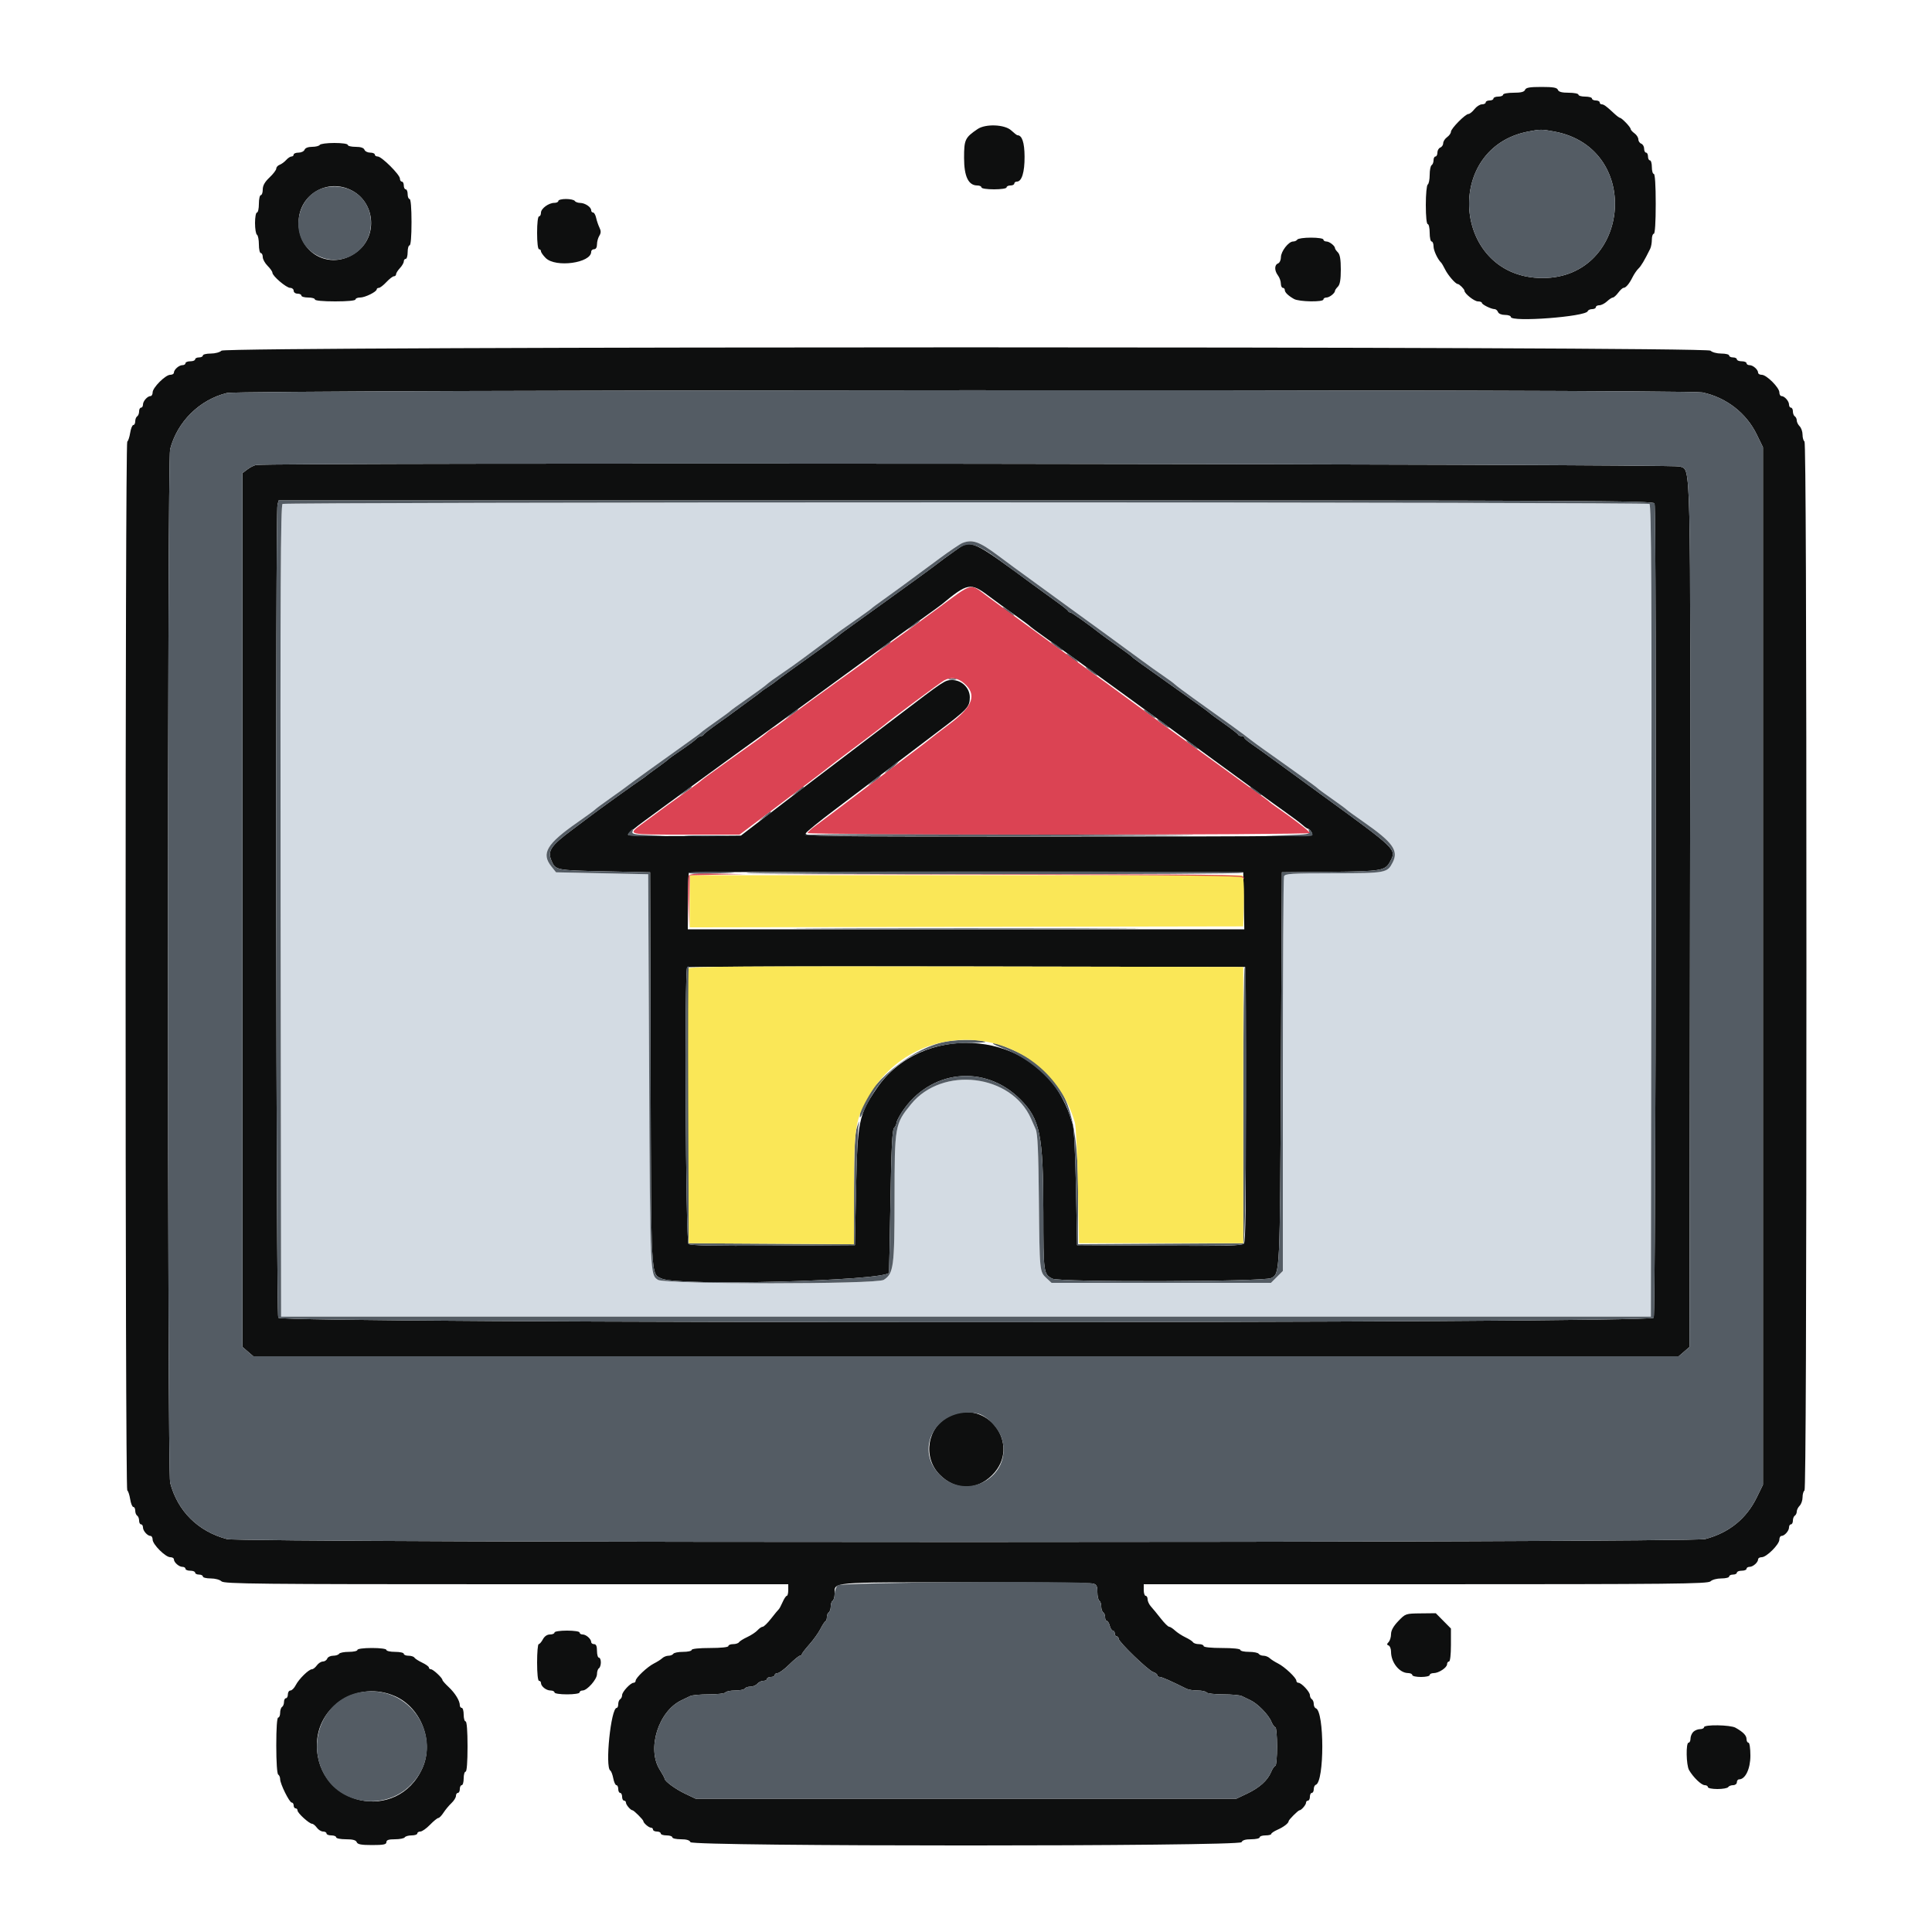 <svg id="svg" version="1.1" xmlns="http://www.w3.org/2000/svg" xmlns:xlink="http://www.w3.org/1999/xlink" width="400" height="400" viewBox="0, 0, 400,400"><g id="svgg"><path id="path0" d="M58.499 104.330 C 58.100 104.584,58.019 121.707,58.099 188.624 L 58.200 272.600 200.000 272.600 L 341.800 272.600 341.901 188.624 C 341.981 121.707,341.900 104.584,341.501 104.330 C 341.225 104.155,277.550 104.012,200.000 104.012 C 122.450 104.012,58.775 104.155,58.499 104.330 M202.940 112.604 C 203.633 112.936,205.280 114.013,206.600 114.997 C 207.920 115.981,209.360 117.047,209.800 117.366 C 210.240 117.685,212.845 119.583,215.588 121.583 C 218.331 123.583,220.941 125.483,221.388 125.804 C 224.435 127.997,233.884 134.884,236.200 136.601 C 237.740 137.742,239.842 139.243,240.870 139.936 C 241.899 140.630,242.979 141.429,243.270 141.712 C 243.562 141.995,245.306 143.301,247.147 144.613 C 254.970 150.192,257.276 151.864,258.750 153.030 C 259.328 153.487,260.677 154.477,261.748 155.230 C 262.819 155.984,264.196 156.960,264.807 157.400 C 265.418 157.840,267.421 159.271,269.259 160.581 C 271.096 161.890,272.690 163.071,272.800 163.205 C 272.910 163.339,274.260 164.331,275.800 165.411 C 277.340 166.490,278.690 167.484,278.800 167.619 C 278.910 167.755,280.529 168.931,282.398 170.233 C 288.341 174.373,289.589 176.110,288.353 178.526 C 287.220 180.742,287.005 180.781,276.143 180.791 C 267.346 180.799,266.055 180.879,265.843 181.433 C 265.709 181.781,265.600 200.307,265.600 222.602 L 265.600 263.138 264.369 264.369 L 263.138 265.600 240.428 265.600 L 217.717 265.600 216.675 264.634 C 215.228 263.293,215.236 263.377,215.092 248.400 C 214.996 238.354,214.831 234.700,214.432 233.800 C 214.140 233.140,213.703 232.150,213.461 231.600 C 209.410 222.375,195.124 220.649,188.631 228.600 C 185.275 232.710,185.213 233.061,185.206 248.092 C 185.199 262.292,185.022 263.638,182.980 264.976 C 181.540 265.920,137.660 265.920,136.220 264.976 C 134.600 263.915,134.605 264.043,134.400 222.000 L 134.200 181.000 124.661 180.800 L 115.123 180.600 114.163 179.400 C 111.996 176.689,113.167 174.716,119.602 170.233 C 121.471 168.931,123.090 167.750,123.200 167.609 C 123.310 167.467,124.660 166.465,126.200 165.382 C 127.740 164.299,129.180 163.264,129.400 163.082 C 129.980 162.601,138.062 156.764,141.800 154.125 C 143.560 152.882,145.090 151.755,145.200 151.619 C 145.310 151.484,146.660 150.490,148.200 149.411 C 149.740 148.331,151.090 147.339,151.200 147.205 C 151.310 147.071,152.930 145.896,154.800 144.594 C 156.670 143.292,158.444 141.989,158.743 141.699 C 159.041 141.409,160.391 140.428,161.743 139.518 C 163.094 138.608,165.190 137.118,166.400 136.207 C 167.610 135.297,169.500 133.891,170.600 133.085 C 171.700 132.278,172.780 131.474,173.000 131.298 C 173.220 131.122,174.930 129.912,176.800 128.608 C 178.670 127.305,180.290 126.134,180.400 126.006 C 180.510 125.878,181.590 125.072,182.800 124.215 C 185.006 122.653,187.277 120.988,194.460 115.664 C 199.669 111.804,200.582 111.475,202.940 112.604 " stroke="none" fill="#d3dbe3" fill-rule="evenodd"></path><path id="path1" d="M315.745 18.600 C 315.579 19.031,314.906 19.200,313.357 19.200 C 312.171 19.200,311.200 19.380,311.200 19.600 C 311.200 19.820,310.750 20.000,310.200 20.000 C 309.650 20.000,309.200 20.180,309.200 20.400 C 309.200 20.620,308.840 20.800,308.400 20.800 C 307.960 20.800,307.600 20.980,307.600 21.200 C 307.600 21.420,307.253 21.600,306.829 21.600 C 306.405 21.600,305.704 22.050,305.271 22.600 C 304.839 23.150,304.279 23.600,304.027 23.600 C 303.381 23.600,300.400 26.625,300.400 27.280 C 300.400 27.579,300.040 28.083,299.600 28.400 C 299.160 28.717,298.800 29.278,298.800 29.646 C 298.800 30.013,298.530 30.418,298.200 30.545 C 297.870 30.671,297.600 31.141,297.600 31.587 C 297.600 32.034,297.420 32.400,297.200 32.400 C 296.980 32.400,296.800 32.749,296.800 33.176 C 296.800 33.603,296.620 34.064,296.400 34.200 C 296.180 34.336,296.000 35.236,296.000 36.200 C 296.000 37.164,295.820 38.064,295.600 38.200 C 295.377 38.338,295.200 40.204,295.200 42.424 C 295.200 44.808,295.360 46.400,295.600 46.400 C 295.820 46.400,296.000 47.210,296.000 48.200 C 296.000 49.190,296.180 50.000,296.400 50.000 C 296.620 50.000,296.800 50.456,296.800 51.014 C 296.800 51.874,297.660 53.703,298.391 54.400 C 298.507 54.510,298.871 55.140,299.201 55.800 C 299.809 57.017,301.359 58.800,301.810 58.800 C 302.131 58.800,303.200 59.869,303.200 60.190 C 303.200 60.781,305.237 62.400,305.982 62.400 C 306.432 62.400,306.801 62.535,306.803 62.700 C 306.807 63.048,308.735 64.000,309.437 64.000 C 309.700 64.000,310.018 64.270,310.145 64.600 C 310.279 64.951,310.879 65.200,311.587 65.200 C 312.254 65.200,312.800 65.389,312.800 65.619 C 312.800 66.742,328.342 65.573,328.726 64.421 C 328.803 64.190,329.212 64.000,329.633 64.000 C 330.055 64.000,330.400 63.820,330.400 63.600 C 330.400 63.380,330.726 63.200,331.125 63.200 C 331.523 63.200,332.236 62.840,332.708 62.400 C 333.180 61.960,333.729 61.600,333.927 61.600 C 334.126 61.600,334.626 61.150,335.039 60.600 C 335.452 60.050,335.940 59.600,336.124 59.600 C 336.609 59.600,337.315 58.770,337.997 57.400 C 338.326 56.740,338.879 55.930,339.226 55.600 C 339.781 55.073,340.466 53.918,341.657 51.505 C 341.846 51.123,342.000 50.268,342.000 49.605 C 342.000 48.942,342.180 48.400,342.400 48.400 C 342.649 48.400,342.800 46.067,342.800 42.200 C 342.800 38.333,342.649 36.000,342.400 36.000 C 342.180 36.000,342.000 35.370,342.000 34.600 C 342.000 33.830,341.820 33.200,341.600 33.200 C 341.380 33.200,341.200 32.840,341.200 32.400 C 341.200 31.960,341.020 31.600,340.800 31.600 C 340.580 31.600,340.400 31.234,340.400 30.787 C 340.400 30.341,340.130 29.871,339.800 29.745 C 339.470 29.618,339.200 29.213,339.200 28.846 C 339.200 28.478,338.840 27.917,338.400 27.600 C 337.960 27.283,337.600 26.875,337.600 26.694 C 337.600 26.318,335.760 24.400,335.400 24.400 C 335.270 24.400,334.730 23.995,334.201 23.500 C 332.596 22.000,332.053 21.600,331.617 21.600 C 331.388 21.600,331.200 21.420,331.200 21.200 C 331.200 20.980,330.840 20.800,330.400 20.800 C 329.960 20.800,329.600 20.620,329.600 20.400 C 329.600 20.180,328.970 20.000,328.200 20.000 C 327.430 20.000,326.800 19.820,326.800 19.600 C 326.800 19.380,325.894 19.200,324.787 19.200 C 323.368 19.200,322.707 19.023,322.545 18.600 C 322.367 18.137,321.593 18.000,319.145 18.000 C 316.696 18.000,315.923 18.137,315.745 18.600 M202.400 26.721 C 199.797 28.488,199.600 28.908,199.600 32.682 C 199.601 36.538,200.495 38.400,202.347 38.400 C 202.816 38.400,203.200 38.580,203.200 38.800 C 203.200 39.026,204.333 39.200,205.800 39.200 C 207.267 39.200,208.400 39.026,208.400 38.800 C 208.400 38.580,208.760 38.400,209.200 38.400 C 209.640 38.400,210.000 38.220,210.000 38.000 C 210.000 37.780,210.240 37.600,210.532 37.600 C 211.549 37.600,212.147 35.653,212.126 32.414 C 212.107 29.497,211.607 28.000,210.649 28.000 C 210.535 28.000,209.956 27.550,209.362 27.000 C 208.017 25.754,204.058 25.595,202.400 26.721 M321.805 27.235 C 340.468 30.685,337.469 58.411,318.526 57.544 C 300.697 56.728,298.865 30.604,316.400 27.234 C 318.928 26.748,319.170 26.748,321.805 27.235 M66.200 30.000 C 66.064 30.220,65.353 30.400,64.619 30.400 C 63.803 30.400,63.196 30.633,63.055 31.000 C 62.929 31.330,62.369 31.600,61.813 31.600 C 61.256 31.600,60.800 31.780,60.800 32.000 C 60.800 32.220,60.596 32.400,60.347 32.400 C 60.098 32.400,59.603 32.727,59.247 33.128 C 58.891 33.528,58.285 33.972,57.900 34.115 C 57.515 34.258,57.200 34.611,57.200 34.899 C 57.200 35.188,56.570 36.018,55.800 36.744 C 54.821 37.668,54.400 38.416,54.400 39.232 C 54.400 39.875,54.220 40.400,54.000 40.400 C 53.780 40.400,53.600 41.210,53.600 42.200 C 53.600 43.190,53.420 44.000,53.200 44.000 C 52.980 44.000,52.800 44.979,52.800 46.176 C 52.800 47.373,52.980 48.464,53.200 48.600 C 53.420 48.736,53.600 49.647,53.600 50.624 C 53.600 51.601,53.780 52.400,54.000 52.400 C 54.220 52.400,54.400 52.768,54.400 53.218 C 54.400 53.668,54.850 54.486,55.400 55.036 C 55.950 55.586,56.400 56.229,56.400 56.464 C 56.400 57.143,59.282 59.600,60.078 59.600 C 60.475 59.600,60.800 59.870,60.800 60.200 C 60.800 60.533,61.156 60.800,61.600 60.800 C 62.040 60.800,62.400 60.980,62.400 61.200 C 62.400 61.420,63.030 61.600,63.800 61.600 C 64.570 61.600,65.200 61.780,65.200 62.000 C 65.200 62.241,66.867 62.400,69.400 62.400 C 71.933 62.400,73.600 62.241,73.600 62.000 C 73.600 61.780,74.035 61.600,74.568 61.600 C 75.590 61.600,77.993 60.409,77.997 59.900 C 77.999 59.735,78.198 59.600,78.440 59.600 C 78.681 59.600,79.383 59.060,80.000 58.400 C 80.617 57.740,81.319 57.200,81.560 57.200 C 81.802 57.200,82.000 57.012,82.000 56.783 C 82.000 56.554,82.360 55.980,82.800 55.508 C 83.240 55.036,83.600 54.413,83.600 54.125 C 83.600 53.836,83.780 53.600,84.000 53.600 C 84.220 53.600,84.400 52.970,84.400 52.200 C 84.400 51.430,84.580 50.800,84.800 50.800 C 85.044 50.800,85.200 48.933,85.200 46.000 C 85.200 43.067,85.044 41.200,84.800 41.200 C 84.580 41.200,84.400 40.750,84.400 40.200 C 84.400 39.650,84.220 39.200,84.000 39.200 C 83.780 39.200,83.600 38.840,83.600 38.400 C 83.600 37.960,83.420 37.600,83.200 37.600 C 82.980 37.600,82.800 37.317,82.800 36.971 C 82.800 36.167,79.016 32.400,78.209 32.400 C 77.874 32.400,77.600 32.220,77.600 32.000 C 77.600 31.780,77.169 31.600,76.643 31.600 C 76.116 31.600,75.582 31.330,75.455 31.000 C 75.303 30.604,74.677 30.400,73.613 30.400 C 72.726 30.400,72.000 30.220,72.000 30.000 C 72.000 29.772,70.808 29.600,69.224 29.600 C 67.697 29.600,66.336 29.780,66.200 30.000 M72.800 39.420 C 77.529 41.844,78.262 48.547,74.168 51.922 C 68.920 56.248,61.750 52.808,61.824 46.000 C 61.885 40.324,67.729 36.820,72.800 39.420 M115.600 41.600 C 115.600 41.820,115.234 42.000,114.786 42.000 C 113.598 42.000,112.000 43.174,112.000 44.046 C 112.000 44.461,111.820 44.800,111.600 44.800 C 111.365 44.800,111.200 46.200,111.200 48.200 C 111.200 50.200,111.365 51.600,111.600 51.600 C 111.820 51.600,112.000 51.788,112.000 52.018 C 112.000 52.248,112.442 52.878,112.982 53.418 C 115.029 55.466,122.400 54.456,122.400 52.128 C 122.400 51.838,122.670 51.600,123.000 51.600 C 123.374 51.600,123.600 51.222,123.600 50.595 C 123.600 50.042,123.816 49.243,124.081 48.819 C 124.442 48.241,124.450 47.820,124.112 47.125 C 123.865 46.616,123.555 45.705,123.423 45.100 C 123.292 44.495,123.008 44.000,122.792 44.000 C 122.577 44.000,122.400 43.795,122.400 43.544 C 122.400 42.878,121.135 42.027,120.124 42.013 C 119.642 42.006,119.136 41.820,119.000 41.600 C 118.864 41.380,118.043 41.200,117.176 41.200 C 116.309 41.200,115.600 41.380,115.600 41.600 M268.600 49.600 C 268.464 49.820,268.069 50.000,267.723 50.000 C 266.786 50.000,265.201 52.047,265.200 53.257 C 265.200 53.839,264.930 54.418,264.600 54.545 C 263.836 54.838,263.830 56.022,264.587 57.024 C 264.910 57.451,265.180 58.205,265.187 58.700 C 265.194 59.195,265.380 59.600,265.600 59.600 C 265.820 59.600,266.000 59.793,266.000 60.029 C 266.000 60.532,266.685 61.203,267.910 61.900 C 268.957 62.495,274.000 62.578,274.000 62.000 C 274.000 61.780,274.283 61.600,274.629 61.600 C 275.252 61.600,276.400 60.693,276.400 60.200 C 276.400 60.059,276.670 59.673,277.000 59.343 C 277.425 58.918,277.600 57.883,277.600 55.800 C 277.600 53.717,277.425 52.682,277.000 52.257 C 276.670 51.927,276.400 51.541,276.400 51.400 C 276.400 50.907,275.252 50.000,274.629 50.000 C 274.283 50.000,274.000 49.820,274.000 49.600 C 274.000 49.375,272.875 49.200,271.424 49.200 C 270.007 49.200,268.736 49.380,268.600 49.600 M45.857 72.600 C 45.520 72.937,44.543 73.200,43.629 73.200 C 42.733 73.200,42.000 73.380,42.000 73.600 C 42.000 73.820,41.640 74.000,41.200 74.000 C 40.760 74.000,40.400 74.180,40.400 74.400 C 40.400 74.620,39.950 74.800,39.400 74.800 C 38.850 74.800,38.400 74.980,38.400 75.200 C 38.400 75.420,38.117 75.600,37.771 75.600 C 37.053 75.600,36.000 76.534,36.000 77.171 C 36.000 77.407,35.658 77.600,35.240 77.600 C 34.255 77.600,31.600 80.255,31.600 81.240 C 31.600 81.658,31.407 82.000,31.171 82.000 C 30.534 82.000,29.600 83.053,29.600 83.771 C 29.600 84.117,29.420 84.400,29.200 84.400 C 28.980 84.400,28.800 84.749,28.800 85.176 C 28.800 85.603,28.620 86.064,28.400 86.200 C 28.180 86.336,28.000 86.797,28.000 87.224 C 28.000 87.651,27.822 88.000,27.605 88.000 C 27.387 88.000,27.094 88.724,26.952 89.609 C 26.811 90.494,26.539 91.314,26.347 91.432 C 25.890 91.715,25.890 308.285,26.347 308.568 C 26.539 308.686,26.811 309.506,26.952 310.391 C 27.094 311.276,27.387 312.000,27.605 312.000 C 27.822 312.000,28.000 312.349,28.000 312.776 C 28.000 313.203,28.180 313.664,28.400 313.800 C 28.620 313.936,28.800 314.397,28.800 314.824 C 28.800 315.251,28.980 315.600,29.200 315.600 C 29.420 315.600,29.600 315.883,29.600 316.229 C 29.600 316.947,30.534 318.000,31.171 318.000 C 31.407 318.000,31.600 318.342,31.600 318.760 C 31.600 319.745,34.255 322.400,35.240 322.400 C 35.658 322.400,36.000 322.593,36.000 322.829 C 36.000 323.466,37.053 324.400,37.771 324.400 C 38.117 324.400,38.400 324.580,38.400 324.800 C 38.400 325.020,38.850 325.200,39.400 325.200 C 39.950 325.200,40.400 325.380,40.400 325.600 C 40.400 325.820,40.760 326.000,41.200 326.000 C 41.640 326.000,42.000 326.180,42.000 326.400 C 42.000 326.620,42.733 326.800,43.629 326.800 C 44.543 326.800,45.520 327.063,45.857 327.400 C 46.385 327.928,53.476 328.000,104.829 328.000 L 163.200 328.000 163.200 329.200 C 163.200 329.860,163.064 330.400,162.898 330.400 C 162.731 330.400,162.341 330.985,162.030 331.700 C 161.719 332.415,161.355 333.090,161.222 333.200 C 161.088 333.310,160.384 334.165,159.656 335.100 C 158.928 336.035,158.144 336.800,157.913 336.800 C 157.683 336.800,157.203 337.124,156.847 337.520 C 156.491 337.917,155.533 338.551,154.717 338.931 C 153.901 339.311,153.126 339.797,152.993 340.011 C 152.861 340.225,152.313 340.400,151.776 340.400 C 151.239 340.400,150.800 340.580,150.800 340.800 C 150.800 341.039,149.267 341.200,147.000 341.200 C 144.733 341.200,143.200 341.361,143.200 341.600 C 143.200 341.820,142.401 342.000,141.424 342.000 C 140.447 342.000,139.536 342.180,139.400 342.400 C 139.264 342.620,138.816 342.800,138.405 342.800 C 137.994 342.800,137.419 343.025,137.129 343.300 C 136.838 343.575,136.061 344.070,135.403 344.400 C 134.023 345.092,131.600 347.377,131.600 347.987 C 131.600 348.214,131.412 348.400,131.182 348.400 C 130.551 348.400,128.800 350.280,128.800 350.958 C 128.800 351.285,128.620 351.664,128.400 351.800 C 128.180 351.936,128.000 352.397,128.000 352.824 C 128.000 353.251,127.857 353.600,127.682 353.600 C 126.483 353.600,125.226 365.875,126.355 366.572 C 126.550 366.693,126.828 367.423,126.973 368.196 C 127.118 368.968,127.408 369.600,127.618 369.600 C 127.828 369.600,128.000 369.960,128.000 370.400 C 128.000 370.840,128.180 371.200,128.400 371.200 C 128.620 371.200,128.800 371.560,128.800 372.000 C 128.800 372.440,128.980 372.800,129.200 372.800 C 129.420 372.800,129.600 372.993,129.600 373.229 C 129.600 373.668,130.575 374.800,130.953 374.800 C 131.227 374.800,133.200 376.773,133.200 377.047 C 133.200 377.425,134.332 378.400,134.771 378.400 C 135.007 378.400,135.200 378.580,135.200 378.800 C 135.200 379.020,135.560 379.200,136.000 379.200 C 136.440 379.200,136.800 379.380,136.800 379.600 C 136.800 379.820,137.340 380.000,138.000 380.000 C 138.660 380.000,139.200 380.180,139.200 380.400 C 139.200 380.620,139.991 380.800,140.957 380.800 C 142.150 380.800,142.788 380.993,142.945 381.400 C 143.295 382.312,256.705 382.312,257.055 381.400 C 257.212 380.993,257.850 380.800,259.043 380.800 C 260.009 380.800,260.800 380.620,260.800 380.400 C 260.800 380.180,261.340 380.000,262.000 380.000 C 262.660 380.000,263.200 379.864,263.200 379.698 C 263.200 379.531,263.785 379.137,264.500 378.822 C 265.771 378.262,266.800 377.467,266.800 377.047 C 266.800 376.773,268.773 374.800,269.047 374.800 C 269.425 374.800,270.400 373.668,270.400 373.229 C 270.400 372.993,270.580 372.800,270.800 372.800 C 271.020 372.800,271.200 372.440,271.200 372.000 C 271.200 371.560,271.380 371.200,271.600 371.200 C 271.820 371.200,272.000 370.855,272.000 370.433 C 272.000 370.012,272.190 369.603,272.421 369.526 C 274.217 368.928,274.217 354.272,272.421 353.674 C 272.190 353.597,272.000 353.199,272.000 352.790 C 272.000 352.382,271.820 351.936,271.600 351.800 C 271.380 351.664,271.200 351.285,271.200 350.958 C 271.200 350.280,269.449 348.400,268.818 348.400 C 268.588 348.400,268.400 348.214,268.400 347.987 C 268.400 347.377,265.977 345.092,264.597 344.400 C 263.939 344.070,263.162 343.575,262.871 343.300 C 262.581 343.025,262.006 342.800,261.595 342.800 C 261.184 342.800,260.736 342.620,260.600 342.400 C 260.464 342.180,259.553 342.000,258.576 342.000 C 257.599 342.000,256.800 341.820,256.800 341.600 C 256.800 341.361,255.267 341.200,253.000 341.200 C 250.733 341.200,249.200 341.039,249.200 340.800 C 249.200 340.580,248.761 340.400,248.224 340.400 C 247.687 340.400,247.139 340.225,247.007 340.011 C 246.874 339.797,246.168 339.338,245.437 338.991 C 244.706 338.644,243.731 338.009,243.271 337.580 C 242.810 337.151,242.261 336.800,242.050 336.800 C 241.840 336.800,241.069 336.035,240.337 335.100 C 239.606 334.165,238.691 333.051,238.304 332.625 C 237.917 332.198,237.600 331.523,237.600 331.125 C 237.600 330.726,237.420 330.400,237.200 330.400 C 236.980 330.400,236.800 329.860,236.800 329.200 L 236.800 328.000 295.171 328.000 C 346.524 328.000,353.615 327.928,354.143 327.400 C 354.480 327.063,355.457 326.800,356.371 326.800 C 357.267 326.800,358.000 326.620,358.000 326.400 C 358.000 326.180,358.360 326.000,358.800 326.000 C 359.240 326.000,359.600 325.820,359.600 325.600 C 359.600 325.380,360.050 325.200,360.600 325.200 C 361.150 325.200,361.600 325.020,361.600 324.800 C 361.600 324.580,361.883 324.400,362.229 324.400 C 362.947 324.400,364.000 323.466,364.000 322.829 C 364.000 322.593,364.342 322.400,364.760 322.400 C 365.745 322.400,368.400 319.745,368.400 318.760 C 368.400 318.342,368.593 318.000,368.829 318.000 C 369.466 318.000,370.400 316.947,370.400 316.229 C 370.400 315.883,370.580 315.600,370.800 315.600 C 371.020 315.600,371.200 315.251,371.200 314.824 C 371.200 314.397,371.380 313.936,371.600 313.800 C 371.820 313.664,372.000 313.281,372.000 312.948 C 372.000 312.615,372.270 312.073,372.600 311.743 C 372.930 311.413,373.200 310.626,373.200 309.995 C 373.200 309.364,373.380 308.736,373.600 308.600 C 373.865 308.436,374.000 271.804,374.000 200.000 C 374.000 128.196,373.865 91.564,373.600 91.400 C 373.380 91.264,373.200 90.636,373.200 90.005 C 373.200 89.374,372.930 88.587,372.600 88.257 C 372.270 87.927,372.000 87.385,372.000 87.052 C 372.000 86.719,371.820 86.336,371.600 86.200 C 371.380 86.064,371.200 85.603,371.200 85.176 C 371.200 84.749,371.020 84.400,370.800 84.400 C 370.580 84.400,370.400 84.117,370.400 83.771 C 370.400 83.053,369.466 82.000,368.829 82.000 C 368.593 82.000,368.400 81.658,368.400 81.240 C 368.400 80.255,365.745 77.600,364.760 77.600 C 364.342 77.600,364.000 77.407,364.000 77.171 C 364.000 76.534,362.947 75.600,362.229 75.600 C 361.883 75.600,361.600 75.420,361.600 75.200 C 361.600 74.980,361.150 74.800,360.600 74.800 C 360.050 74.800,359.600 74.620,359.600 74.400 C 359.600 74.180,359.240 74.000,358.800 74.000 C 358.360 74.000,358.000 73.820,358.000 73.600 C 358.000 73.380,357.267 73.200,356.371 73.200 C 355.457 73.200,354.480 72.937,354.143 72.600 C 353.229 71.687,46.771 71.687,45.857 72.600 M352.480 81.250 C 357.403 82.296,361.555 85.512,363.713 89.952 L 365.000 92.600 365.000 200.000 L 365.000 307.400 363.732 310.000 C 361.572 314.431,357.996 317.328,353.065 318.641 C 350.018 319.452,50.028 319.464,46.983 318.653 C 41.003 317.061,36.784 312.878,35.228 307.000 C 34.639 304.774,34.633 95.258,35.222 93.000 C 36.710 87.299,41.299 82.764,47.000 81.360 C 49.773 80.678,349.276 80.570,352.480 81.250 M53.000 96.272 C 52.560 96.362,51.750 96.777,51.200 97.195 L 50.200 97.954 50.200 188.412 L 50.200 278.869 51.322 279.835 L 52.445 280.800 200.000 280.800 L 347.555 280.800 348.678 279.835 L 349.800 278.869 349.903 189.068 C 350.013 92.869,350.118 97.543,347.815 96.581 C 346.505 96.033,55.660 95.729,53.000 96.272 M342.557 104.233 C 343.004 105.397,342.835 271.988,342.386 272.826 C 341.733 274.046,58.267 274.046,57.614 272.826 C 57.166 271.989,57.007 106.162,57.452 104.500 L 57.693 103.600 200.004 103.600 C 329.403 103.600,342.336 103.657,342.557 104.233 M198.158 113.720 C 195.907 115.315,194.713 116.189,193.650 117.021 C 193.072 117.472,191.361 118.732,189.847 119.821 C 188.332 120.909,185.606 122.880,183.787 124.200 C 181.969 125.520,178.978 127.671,177.141 128.981 C 175.303 130.290,173.710 131.469,173.600 131.600 C 173.490 131.731,171.901 132.910,170.069 134.219 C 162.909 139.336,161.376 140.446,160.726 140.987 C 160.356 141.295,159.546 141.870,158.926 142.264 C 158.307 142.659,157.710 143.080,157.600 143.200 C 157.490 143.320,156.230 144.263,154.800 145.296 C 153.370 146.329,152.020 147.321,151.800 147.502 C 151.580 147.682,150.140 148.719,148.600 149.807 C 147.060 150.895,145.740 151.923,145.667 152.093 C 145.593 152.262,145.355 152.400,145.138 152.400 C 144.921 152.400,144.467 152.676,144.129 153.014 C 143.791 153.352,142.409 154.373,141.057 155.284 C 139.706 156.195,138.510 157.049,138.400 157.183 C 138.290 157.317,137.210 158.135,136.000 159.000 C 134.790 159.865,133.710 160.670,133.600 160.787 C 133.490 160.904,133.105 161.180,132.744 161.400 C 132.103 161.791,123.390 168.047,122.600 168.684 C 122.380 168.861,120.520 170.258,118.466 171.789 C 114.053 175.078,113.320 176.157,114.152 178.146 C 114.998 180.171,115.065 180.184,125.200 180.400 L 134.600 180.600 134.702 221.200 C 134.813 265.322,134.726 263.691,137.004 264.729 C 140.463 266.305,183.165 265.195,184.056 263.506 C 184.087 263.448,184.222 256.794,184.356 248.720 C 184.538 237.783,184.727 233.912,185.100 233.540 C 185.375 233.265,185.600 232.802,185.600 232.511 C 185.600 232.221,186.095 231.224,186.700 230.297 C 192.460 221.467,203.845 220.207,211.221 227.583 C 215.340 231.702,215.995 234.899,216.012 251.000 C 216.026 263.607,216.047 263.762,217.874 264.735 C 219.308 265.498,261.679 265.386,263.171 264.615 C 265.017 263.660,264.992 264.187,265.200 221.600 L 265.400 180.600 275.400 180.502 C 286.187 180.396,286.827 180.282,287.866 178.273 C 289.135 175.819,289.247 175.927,273.413 164.400 C 269.937 161.870,265.622 158.720,263.824 157.400 C 262.026 156.080,259.891 154.550,259.080 154.000 C 258.269 153.450,257.604 152.865,257.603 152.700 C 257.601 152.535,257.345 152.400,257.033 152.400 C 256.722 152.400,256.407 152.256,256.333 152.080 C 256.260 151.903,254.940 150.874,253.400 149.793 C 251.860 148.712,250.510 147.718,250.400 147.583 C 250.290 147.449,248.063 145.823,245.451 143.970 C 235.560 136.951,234.595 136.255,234.400 136.007 C 234.290 135.866,232.940 134.863,231.400 133.777 C 229.860 132.691,228.330 131.591,228.000 131.331 C 225.382 129.273,221.896 126.800,221.612 126.800 C 221.422 126.800,221.207 126.662,221.133 126.493 C 221.060 126.324,220.010 125.482,218.800 124.622 C 217.590 123.761,215.340 122.128,213.800 120.992 C 201.388 111.835,201.043 111.675,198.158 113.720 M204.600 123.318 C 206.140 124.474,208.660 126.309,210.200 127.396 C 211.740 128.483,213.090 129.484,213.200 129.619 C 213.310 129.755,214.901 130.931,216.736 132.233 C 218.572 133.535,221.564 135.680,223.386 137.000 C 231.049 142.550,241.169 149.920,243.431 151.597 C 244.768 152.589,248.711 155.470,252.191 158.000 C 255.672 160.530,259.618 163.410,260.960 164.401 C 262.302 165.391,264.660 167.095,266.200 168.186 C 267.740 169.278,269.349 170.492,269.775 170.885 C 270.202 171.278,270.691 171.600,270.861 171.600 C 271.032 171.600,271.362 171.954,271.593 172.387 C 272.011 173.169,271.608 173.175,219.201 173.193 C 168.846 173.209,166.408 173.177,166.845 172.505 C 167.097 172.117,169.755 169.957,172.751 167.704 C 175.748 165.452,181.514 161.092,185.565 158.015 C 189.615 154.938,193.472 152.011,194.136 151.510 C 200.350 146.825,200.779 146.365,200.791 144.375 C 200.803 142.449,199.124 140.800,197.150 140.800 C 195.626 140.800,195.654 140.782,185.800 148.295 C 183.820 149.805,179.230 153.294,175.600 156.049 C 166.147 163.223,162.361 166.108,157.600 169.770 L 153.400 173.000 141.700 173.088 C 134.807 173.139,130.000 173.025,130.000 172.808 C 130.000 172.607,131.555 171.307,133.455 169.921 C 137.018 167.321,140.788 164.563,146.000 160.743 C 147.650 159.534,150.231 157.657,151.735 156.573 C 158.383 151.778,161.751 149.330,171.786 142.000 C 186.746 131.073,187.804 130.303,191.400 127.732 C 193.160 126.473,194.780 125.293,195.000 125.111 C 200.302 120.704,200.956 120.581,204.600 123.318 M257.511 186.500 L 257.621 192.400 200.011 192.400 L 142.400 192.400 142.400 186.667 C 142.400 183.513,142.516 180.817,142.659 180.675 C 142.801 180.532,168.676 180.457,200.159 180.508 L 257.400 180.600 257.511 186.500 M257.903 228.556 C 257.978 249.299,257.883 257.059,257.550 257.460 C 257.175 257.912,254.096 257.990,240.047 257.904 L 223.000 257.800 222.772 246.000 C 222.640 239.150,222.358 233.613,222.101 232.800 C 221.183 229.901,220.960 229.347,219.883 227.293 C 212.417 213.043,190.651 211.931,181.516 225.332 C 177.798 230.786,177.524 232.126,177.237 246.200 L 177.000 257.800 160.046 257.904 C 147.863 257.979,142.939 257.881,142.546 257.555 C 141.962 257.071,141.689 200.844,142.268 200.265 C 142.415 200.118,168.470 200.043,200.168 200.099 L 257.800 200.200 257.903 228.556 M196.467 293.258 C 191.986 295.476,190.984 301.672,194.522 305.286 C 197.768 308.602,202.169 308.652,205.411 305.411 C 211.635 299.186,204.387 289.338,196.467 293.258 M226.300 327.852 C 227.034 328.049,227.200 328.375,227.200 329.623 C 227.200 330.464,227.380 331.264,227.600 331.400 C 227.820 331.536,228.000 332.076,228.000 332.600 C 228.000 333.124,228.180 333.664,228.400 333.800 C 228.620 333.936,228.800 334.397,228.800 334.824 C 228.800 335.251,228.960 335.600,229.157 335.600 C 229.353 335.600,229.626 336.050,229.764 336.600 C 229.902 337.150,230.192 337.600,230.408 337.600 C 230.623 337.600,230.800 337.870,230.800 338.200 C 230.800 338.530,230.980 338.800,231.200 338.800 C 231.420 338.800,231.600 339.014,231.600 339.276 C 231.600 339.938,237.743 345.865,238.766 346.189 C 239.225 346.335,239.600 346.622,239.600 346.827 C 239.600 347.032,239.825 347.197,240.100 347.194 C 240.522 347.188,242.307 347.973,245.695 349.655 C 246.077 349.845,247.101 350.000,247.971 350.000 C 248.841 350.000,249.664 350.180,249.800 350.400 C 249.936 350.620,251.479 350.800,253.229 350.800 C 254.979 350.800,256.723 350.959,257.105 351.153 C 257.487 351.348,258.296 351.739,258.902 352.022 C 260.390 352.718,262.619 354.998,263.213 356.431 C 263.479 357.074,263.855 357.600,264.049 357.600 C 264.242 357.600,264.400 359.400,264.400 361.600 C 264.400 363.800,264.242 365.600,264.049 365.600 C 263.855 365.600,263.460 366.172,263.171 366.871 C 262.445 368.623,260.760 370.136,258.169 371.363 L 255.978 372.400 200.000 372.400 L 144.022 372.400 141.911 371.400 C 139.859 370.428,137.600 368.775,137.600 368.246 C 137.600 368.102,137.150 367.271,136.600 366.400 C 133.868 362.072,136.323 354.249,141.115 352.013 C 141.712 351.734,142.513 351.348,142.895 351.153 C 143.277 350.959,145.021 350.800,146.771 350.800 C 148.521 350.800,150.064 350.620,150.200 350.400 C 150.336 350.180,151.236 350.000,152.200 350.000 C 153.164 350.000,154.064 349.820,154.200 349.600 C 154.336 349.380,154.865 349.200,155.375 349.200 C 155.885 349.200,156.526 348.930,156.800 348.600 C 157.074 348.270,157.636 348.000,158.049 348.000 C 158.462 348.000,158.800 347.820,158.800 347.600 C 158.800 347.380,159.160 347.200,159.600 347.200 C 160.040 347.200,160.400 347.020,160.400 346.800 C 160.400 346.580,160.669 346.400,160.998 346.400 C 161.326 346.400,162.417 345.590,163.421 344.600 C 164.425 343.610,165.416 342.800,165.624 342.800 C 165.831 342.800,166.005 342.665,166.011 342.500 C 166.018 342.335,166.718 341.419,167.568 340.464 C 168.417 339.510,169.447 338.070,169.856 337.264 C 170.265 336.459,170.735 335.740,170.900 335.667 C 171.065 335.593,171.200 335.199,171.200 334.790 C 171.200 334.382,171.380 333.936,171.600 333.800 C 171.820 333.664,172.000 333.124,172.000 332.600 C 172.000 332.076,172.180 331.536,172.400 331.400 C 172.620 331.264,172.800 330.636,172.800 330.005 C 172.800 327.484,171.499 327.599,199.729 327.605 C 213.848 327.608,225.805 327.719,226.300 327.852 M289.500 335.633 C 288.497 336.681,288.000 337.571,288.000 338.320 C 288.000 338.936,287.775 339.678,287.500 339.970 C 287.100 340.394,287.100 340.537,287.500 340.683 C 287.775 340.784,288.000 341.371,288.000 341.988 C 288.000 344.188,289.730 346.362,291.500 346.387 C 291.995 346.394,292.400 346.580,292.400 346.800 C 292.400 347.020,293.210 347.200,294.200 347.200 C 295.190 347.200,296.000 347.020,296.000 346.800 C 296.000 346.580,296.366 346.400,296.814 346.400 C 297.879 346.400,299.600 345.260,299.600 344.554 C 299.600 344.249,299.780 344.000,300.000 344.000 C 300.235 344.000,300.400 342.595,300.400 340.584 L 300.400 337.169 298.831 335.584 L 297.263 334.000 294.131 334.033 C 291.028 334.066,290.987 334.081,289.500 335.633 M114.800 338.000 C 114.800 338.220,114.380 338.400,113.868 338.400 C 113.282 338.400,112.736 338.772,112.400 339.400 C 112.106 339.950,111.715 340.400,111.532 340.400 C 111.350 340.400,111.200 342.110,111.200 344.200 C 111.200 346.467,111.361 348.000,111.600 348.000 C 111.820 348.000,112.000 348.193,112.000 348.429 C 112.000 349.134,113.086 350.000,113.971 350.000 C 114.427 350.000,114.800 350.180,114.800 350.400 C 114.800 350.626,115.933 350.800,117.400 350.800 C 118.867 350.800,120.000 350.626,120.000 350.400 C 120.000 350.180,120.276 350.000,120.613 350.000 C 121.562 350.000,123.600 347.686,123.600 346.610 C 123.600 346.080,123.780 345.536,124.000 345.400 C 124.220 345.264,124.400 344.713,124.400 344.176 C 124.400 343.639,124.220 343.200,124.000 343.200 C 123.780 343.200,123.600 342.570,123.600 341.800 C 123.600 340.822,123.419 340.400,123.000 340.400 C 122.670 340.400,122.400 340.207,122.400 339.971 C 122.400 339.334,121.347 338.400,120.629 338.400 C 120.283 338.400,120.000 338.220,120.000 338.000 C 120.000 337.774,118.867 337.600,117.400 337.600 C 115.933 337.600,114.800 337.774,114.800 338.000 M74.000 341.600 C 74.000 341.820,73.201 342.000,72.224 342.000 C 71.247 342.000,70.336 342.180,70.200 342.400 C 70.064 342.620,69.508 342.800,68.964 342.800 C 68.420 342.800,67.871 343.070,67.745 343.400 C 67.618 343.730,67.213 344.000,66.846 344.000 C 66.478 344.000,65.917 344.360,65.600 344.800 C 65.283 345.240,64.826 345.600,64.584 345.600 C 63.937 345.600,61.869 347.631,61.224 348.900 C 60.916 349.505,60.425 350.000,60.132 350.000 C 59.840 350.000,59.600 350.360,59.600 350.800 C 59.600 351.240,59.420 351.600,59.200 351.600 C 58.980 351.600,58.800 351.949,58.800 352.376 C 58.800 352.803,58.620 353.264,58.400 353.400 C 58.180 353.536,58.000 354.087,58.000 354.624 C 58.000 355.161,57.820 355.600,57.600 355.600 C 57.352 355.600,57.200 357.792,57.200 361.376 C 57.200 364.796,57.363 367.254,57.600 367.400 C 57.820 367.536,58.000 367.963,58.000 368.349 C 58.000 369.329,59.916 373.200,60.401 373.200 C 60.620 373.200,60.800 373.470,60.800 373.800 C 60.800 374.130,60.980 374.400,61.200 374.400 C 61.420 374.400,61.600 374.601,61.600 374.847 C 61.600 375.378,64.019 377.584,64.612 377.594 C 64.838 377.597,65.283 377.960,65.600 378.400 C 65.917 378.840,66.497 379.200,66.888 379.200 C 67.280 379.200,67.600 379.380,67.600 379.600 C 67.600 379.820,68.050 380.000,68.600 380.000 C 69.150 380.000,69.600 380.180,69.600 380.400 C 69.600 380.620,70.506 380.800,71.613 380.800 C 73.032 380.800,73.693 380.977,73.855 381.400 C 74.031 381.858,74.783 382.000,77.043 382.000 C 79.405 382.000,80.000 381.879,80.000 381.400 C 80.000 380.957,80.464 380.800,81.776 380.800 C 82.753 380.800,83.664 380.620,83.800 380.400 C 83.936 380.180,84.577 380.000,85.224 380.000 C 85.871 380.000,86.400 379.820,86.400 379.600 C 86.400 379.380,86.685 379.200,87.033 379.200 C 87.382 379.200,88.279 378.570,89.026 377.800 C 89.774 377.030,90.548 376.400,90.747 376.400 C 90.946 376.400,91.428 375.905,91.819 375.300 C 92.210 374.695,92.950 373.804,93.465 373.319 C 93.979 372.835,94.400 372.160,94.400 371.819 C 94.400 371.479,94.580 371.200,94.800 371.200 C 95.020 371.200,95.200 370.840,95.200 370.400 C 95.200 369.960,95.380 369.600,95.600 369.600 C 95.820 369.600,96.000 368.970,96.000 368.200 C 96.000 367.430,96.180 366.800,96.400 366.800 C 96.646 366.800,96.800 364.800,96.800 361.600 C 96.800 358.400,96.646 356.400,96.400 356.400 C 96.180 356.400,96.000 355.770,96.000 355.000 C 96.000 354.230,95.820 353.600,95.600 353.600 C 95.380 353.600,95.200 353.351,95.200 353.046 C 95.200 352.121,94.215 350.521,92.872 349.267 C 92.172 348.614,91.600 347.963,91.600 347.821 C 91.600 347.399,89.671 345.600,89.218 345.600 C 88.988 345.600,88.800 345.441,88.800 345.246 C 88.800 345.051,88.178 344.596,87.417 344.235 C 86.656 343.874,85.926 343.403,85.793 343.189 C 85.661 342.975,85.113 342.800,84.576 342.800 C 84.039 342.800,83.600 342.620,83.600 342.400 C 83.600 342.180,82.790 342.000,81.800 342.000 C 80.810 342.000,80.000 341.820,80.000 341.600 C 80.000 341.369,78.733 341.200,77.000 341.200 C 75.267 341.200,74.000 341.369,74.000 341.600 M81.800 351.185 C 87.222 353.579,89.901 360.648,87.448 366.089 C 82.299 377.509,65.637 373.893,65.606 361.349 C 65.586 353.165,74.133 347.801,81.800 351.185 M352.800 357.600 C 352.800 357.820,352.427 358.000,351.971 358.000 C 351.516 358.000,350.886 358.257,350.571 358.571 C 350.257 358.886,350.000 359.516,350.000 359.971 C 350.000 360.427,349.820 360.800,349.600 360.800 C 349.024 360.800,349.105 365.447,349.700 366.476 C 350.560 367.965,352.258 369.600,352.943 369.600 C 353.304 369.600,353.600 369.780,353.600 370.000 C 353.600 370.220,354.489 370.400,355.576 370.400 C 356.663 370.400,357.664 370.220,357.800 370.000 C 357.936 369.780,358.397 369.600,358.824 369.600 C 359.251 369.600,359.600 369.330,359.600 369.000 C 359.600 368.670,359.804 368.400,360.053 368.400 C 361.355 368.400,362.399 366.219,362.400 363.500 C 362.400 361.966,362.227 360.800,362.000 360.800 C 361.780 360.800,361.600 360.468,361.600 360.062 C 361.600 359.310,360.905 358.594,359.305 357.700 C 358.239 357.104,352.800 357.020,352.800 357.600 " stroke="none" fill="#0e0f0f" fill-rule="evenodd"></path><path id="path2" d="M316.400 27.234 C 298.865 30.604,300.697 56.728,318.526 57.544 C 337.469 58.411,340.468 30.685,321.805 27.235 C 319.170 26.748,318.928 26.748,316.400 27.234 M67.526 38.780 C 61.598 39.929,59.669 48.494,64.514 52.152 C 69.688 56.057,76.800 52.576,76.800 46.138 C 76.800 41.156,72.573 37.802,67.526 38.780 M47.000 81.360 C 41.299 82.764,36.710 87.299,35.222 93.000 C 34.633 95.258,34.639 304.774,35.228 307.000 C 36.784 312.878,41.003 317.061,46.983 318.653 C 50.028 319.464,350.018 319.452,353.065 318.641 C 357.996 317.328,361.572 314.431,363.732 310.000 L 365.000 307.400 365.000 200.000 L 365.000 92.600 363.713 89.952 C 361.555 85.512,357.403 82.296,352.480 81.250 C 349.276 80.570,49.773 80.678,47.000 81.360 M347.815 96.581 C 350.118 97.543,350.013 92.869,349.903 189.068 L 349.800 278.869 348.678 279.835 L 347.555 280.800 200.000 280.800 L 52.445 280.800 51.322 279.835 L 50.200 278.869 50.200 188.412 L 50.200 97.954 51.200 97.195 C 51.750 96.777,52.560 96.362,53.000 96.272 C 55.660 95.729,346.505 96.033,347.815 96.581 M57.452 104.500 C 57.007 106.162,57.166 271.989,57.614 272.826 C 58.267 274.046,341.733 274.046,342.386 272.826 C 342.835 271.988,343.004 105.397,342.557 104.233 C 342.336 103.657,329.403 103.600,200.004 103.600 L 57.693 103.600 57.452 104.500 M341.501 104.330 C 341.900 104.584,341.981 121.707,341.901 188.624 L 341.800 272.600 200.000 272.600 L 58.200 272.600 58.099 188.624 C 58.019 121.707,58.100 104.584,58.499 104.330 C 58.775 104.155,122.450 104.012,200.000 104.012 C 277.550 104.012,341.225 104.155,341.501 104.330 M199.260 112.427 C 198.743 112.634,196.583 114.091,194.460 115.664 C 187.277 120.988,185.006 122.653,182.800 124.215 C 181.590 125.072,180.510 125.878,180.400 126.006 C 180.290 126.134,178.670 127.305,176.800 128.608 C 174.930 129.912,173.220 131.122,173.000 131.298 C 172.780 131.474,171.700 132.278,170.600 133.085 C 169.500 133.891,167.610 135.297,166.400 136.207 C 165.190 137.118,163.094 138.608,161.743 139.518 C 160.391 140.428,159.041 141.409,158.743 141.699 C 158.444 141.989,156.670 143.292,154.800 144.594 C 152.930 145.896,151.310 147.071,151.200 147.205 C 151.090 147.339,149.740 148.331,148.200 149.411 C 146.660 150.490,145.310 151.484,145.200 151.619 C 145.090 151.755,143.560 152.882,141.800 154.125 C 138.062 156.764,129.980 162.601,129.400 163.082 C 129.180 163.264,127.740 164.299,126.200 165.382 C 124.660 166.465,123.310 167.467,123.200 167.609 C 123.090 167.750,121.471 168.931,119.602 170.233 C 113.167 174.716,111.996 176.689,114.163 179.400 L 115.123 180.600 124.661 180.800 L 134.200 181.000 134.400 222.000 C 134.605 264.043,134.600 263.915,136.220 264.976 C 137.660 265.920,181.540 265.920,182.980 264.976 C 185.022 263.638,185.199 262.292,185.206 248.092 C 185.213 233.061,185.275 232.710,188.631 228.600 C 195.124 220.649,209.410 222.375,213.461 231.600 C 213.703 232.150,214.140 233.140,214.432 233.800 C 214.831 234.700,214.996 238.354,215.092 248.400 C 215.236 263.377,215.228 263.293,216.675 264.634 L 217.717 265.600 240.428 265.600 L 263.138 265.600 264.369 264.369 L 265.600 263.138 265.600 222.602 C 265.600 200.307,265.709 181.781,265.843 181.433 C 266.055 180.879,267.346 180.799,276.143 180.791 C 287.005 180.781,287.220 180.742,288.353 178.526 C 289.589 176.110,288.341 174.373,282.398 170.233 C 280.529 168.931,278.910 167.755,278.800 167.619 C 278.690 167.484,277.340 166.490,275.800 165.411 C 274.260 164.331,272.910 163.339,272.800 163.205 C 272.690 163.071,271.096 161.890,269.259 160.581 C 267.421 159.271,265.418 157.840,264.807 157.400 C 264.196 156.960,262.819 155.984,261.748 155.230 C 260.677 154.477,259.328 153.487,258.750 153.030 C 257.276 151.864,254.970 150.192,247.147 144.613 C 245.306 143.301,243.562 141.995,243.270 141.712 C 242.979 141.429,241.899 140.630,240.870 139.936 C 239.842 139.243,237.740 137.742,236.200 136.601 C 233.884 134.884,224.435 127.997,221.388 125.804 C 220.941 125.483,218.331 123.583,215.588 121.583 C 212.845 119.583,210.240 117.685,209.800 117.366 C 209.360 117.047,207.920 115.981,206.600 114.997 C 202.709 112.096,201.310 111.606,199.260 112.427 M206.800 115.868 C 209.110 117.550,212.260 119.855,213.800 120.992 C 215.340 122.128,217.590 123.761,218.800 124.622 C 220.010 125.482,221.060 126.324,221.133 126.493 C 221.207 126.662,221.422 126.800,221.612 126.800 C 221.896 126.800,225.382 129.273,228.000 131.331 C 228.330 131.591,229.860 132.691,231.400 133.777 C 232.940 134.863,234.290 135.866,234.400 136.007 C 234.595 136.255,235.560 136.951,245.451 143.970 C 248.063 145.823,250.290 147.449,250.400 147.583 C 250.510 147.718,251.860 148.712,253.400 149.793 C 254.940 150.874,256.260 151.903,256.333 152.080 C 256.407 152.256,256.722 152.400,257.033 152.400 C 257.345 152.400,257.601 152.535,257.603 152.700 C 257.604 152.865,258.269 153.450,259.080 154.000 C 259.891 154.550,262.026 156.080,263.824 157.400 C 265.622 158.720,269.937 161.870,273.413 164.400 C 289.247 175.927,289.135 175.819,287.866 178.273 C 286.827 180.282,286.187 180.396,275.400 180.502 L 265.400 180.600 265.200 221.600 C 264.992 264.187,265.017 263.660,263.171 264.615 C 261.679 265.386,219.308 265.498,217.874 264.735 C 216.047 263.762,216.026 263.607,216.012 251.000 C 215.995 234.899,215.340 231.702,211.221 227.583 C 203.845 220.207,192.460 221.467,186.700 230.297 C 186.095 231.224,185.600 232.221,185.600 232.511 C 185.600 232.802,185.375 233.265,185.100 233.540 C 184.727 233.912,184.538 237.783,184.356 248.720 C 184.222 256.794,184.087 263.448,184.056 263.506 C 183.165 265.195,140.463 266.305,137.004 264.729 C 134.726 263.691,134.813 265.322,134.702 221.200 L 134.600 180.600 125.200 180.400 C 115.065 180.184,114.998 180.171,114.152 178.146 C 113.320 176.157,114.053 175.078,118.466 171.789 C 120.520 170.258,122.380 168.861,122.600 168.684 C 123.390 168.047,132.103 161.791,132.744 161.400 C 133.105 161.180,133.490 160.904,133.600 160.787 C 133.710 160.670,134.790 159.865,136.000 159.000 C 137.210 158.135,138.290 157.317,138.400 157.183 C 138.510 157.049,139.706 156.195,141.057 155.284 C 142.409 154.373,143.791 153.352,144.129 153.014 C 144.467 152.676,144.921 152.400,145.138 152.400 C 145.355 152.400,145.593 152.262,145.667 152.093 C 145.740 151.923,147.060 150.895,148.600 149.807 C 150.140 148.719,151.580 147.682,151.800 147.502 C 152.020 147.321,153.370 146.329,154.800 145.296 C 156.230 144.263,157.490 143.320,157.600 143.200 C 157.710 143.080,158.307 142.659,158.926 142.264 C 159.546 141.870,160.356 141.295,160.726 140.987 C 161.376 140.446,162.909 139.336,170.069 134.219 C 171.901 132.910,173.490 131.731,173.600 131.600 C 173.710 131.469,175.303 130.290,177.141 128.981 C 178.978 127.671,181.969 125.520,183.787 124.200 C 185.606 122.880,188.332 120.909,189.847 119.821 C 191.361 118.732,193.072 117.472,193.650 117.021 C 194.713 116.189,195.907 115.315,198.158 113.720 C 200.531 112.037,202.062 112.418,206.800 115.868 M207.600 125.746 C 207.600 125.856,208.140 126.330,208.800 126.800 C 209.460 127.270,210.000 127.564,210.000 127.454 C 210.000 127.344,209.460 126.870,208.800 126.400 C 208.140 125.930,207.600 125.636,207.600 125.746 M189.000 129.435 L 187.800 130.466 189.100 129.606 C 189.815 129.133,190.400 128.668,190.400 128.573 C 190.400 128.273,190.231 128.378,189.000 129.435 M183.000 133.835 L 181.800 134.866 183.100 134.006 C 183.815 133.533,184.400 133.068,184.400 132.973 C 184.400 132.673,184.231 132.778,183.000 133.835 M217.600 132.946 C 217.600 133.056,218.140 133.530,218.800 134.000 C 219.460 134.470,220.000 134.764,220.000 134.654 C 220.000 134.544,219.460 134.070,218.800 133.600 C 218.140 133.130,217.600 132.836,217.600 132.946 M220.800 135.346 C 220.800 135.456,221.340 135.930,222.000 136.400 C 222.660 136.870,223.200 137.164,223.200 137.054 C 223.200 136.944,222.660 136.470,222.000 136.000 C 221.340 135.530,220.800 135.236,220.800 135.346 M224.800 138.146 C 224.800 138.256,225.340 138.730,226.000 139.200 C 226.660 139.670,227.200 139.964,227.200 139.854 C 227.200 139.744,226.660 139.270,226.000 138.800 C 225.340 138.330,224.800 138.036,224.800 138.146 M196.500 140.676 C 196.885 140.776,197.515 140.776,197.900 140.676 C 198.285 140.575,197.970 140.493,197.200 140.493 C 196.430 140.493,196.115 140.575,196.500 140.676 M163.800 147.835 L 162.600 148.866 163.900 148.006 C 164.615 147.533,165.200 147.068,165.200 146.973 C 165.200 146.673,165.031 146.778,163.800 147.835 M236.800 146.946 C 236.800 147.056,237.340 147.530,238.000 148.000 C 238.660 148.470,239.200 148.764,239.200 148.654 C 239.200 148.544,238.660 148.070,238.000 147.600 C 237.340 147.130,236.800 146.836,236.800 146.946 M239.600 148.946 C 239.600 149.056,240.140 149.530,240.800 150.000 C 241.460 150.470,242.000 150.764,242.000 150.654 C 242.000 150.544,241.460 150.070,240.800 149.600 C 240.140 149.130,239.600 148.836,239.600 148.946 M245.600 153.346 C 245.600 153.456,246.140 153.930,246.800 154.400 C 247.460 154.870,248.000 155.164,248.000 155.054 C 248.000 154.944,247.460 154.470,246.800 154.000 C 246.140 153.530,245.600 153.236,245.600 153.346 M184.200 159.060 C 182.995 160.136,182.905 160.285,183.836 159.663 C 184.941 158.924,186.332 157.576,185.949 157.615 C 185.867 157.623,185.080 158.273,184.200 159.060 M180.800 161.649 C 179.406 162.871,179.405 162.872,180.688 162.019 C 181.396 161.548,182.082 160.991,182.212 160.781 C 182.597 160.157,182.277 160.354,180.800 161.649 M141.800 163.835 L 140.600 164.866 141.900 164.006 C 142.615 163.533,143.200 163.068,143.200 162.973 C 143.200 162.673,143.031 162.778,141.800 163.835 M165.000 163.835 L 163.800 164.866 165.100 164.006 C 165.815 163.533,166.400 163.068,166.400 162.973 C 166.400 162.673,166.231 162.778,165.000 163.835 M258.800 162.946 C 258.800 163.056,259.340 163.530,260.000 164.000 C 260.660 164.470,261.200 164.764,261.200 164.654 C 261.200 164.544,260.660 164.070,260.000 163.600 C 259.340 163.130,258.800 162.836,258.800 162.946 M158.200 169.035 L 157.000 170.066 158.300 169.206 C 159.015 168.733,159.600 168.268,159.600 168.173 C 159.600 167.873,159.431 167.978,158.200 169.035 M130.480 172.080 C 129.525 173.035,130.065 173.199,133.900 173.118 L 137.800 173.035 134.263 172.902 C 131.362 172.792,130.767 172.663,130.951 172.184 C 131.223 171.474,131.110 171.450,130.480 172.080 M271.050 172.187 C 271.238 172.676,270.527 172.794,266.738 172.901 L 262.200 173.029 267.114 173.114 C 271.916 173.198,272.018 173.182,271.600 172.400 C 271.104 171.473,270.719 171.323,271.050 172.187 M166.538 172.900 C 166.436 173.065,187.648 173.157,213.676 173.104 C 239.704 173.052,253.440 172.962,244.200 172.905 C 199.936 172.631,166.706 172.629,166.538 172.900 M142.500 173.098 C 144.425 173.171,147.575 173.171,149.500 173.098 C 151.425 173.025,149.850 172.965,146.000 172.965 C 142.150 172.965,140.575 173.025,142.500 173.098 M142.661 180.700 C 142.558 180.865,144.212 180.952,146.337 180.894 C 153.182 180.706,153.937 180.546,148.324 180.472 C 145.312 180.432,142.763 180.535,142.661 180.700 M154.538 180.706 C 154.284 180.868,177.352 181.000,205.800 181.000 C 234.248 181.000,257.440 180.865,257.338 180.700 C 257.098 180.312,155.148 180.318,154.538 180.706 M171.100 192.300 C 186.995 192.358,213.005 192.358,228.900 192.300 C 244.795 192.242,231.790 192.195,200.000 192.195 C 168.210 192.195,155.205 192.242,171.100 192.300 M142.267 200.267 C 141.689 200.844,141.963 257.072,142.546 257.555 C 142.939 257.881,147.863 257.979,160.046 257.904 L 177.000 257.800 177.247 246.200 C 177.382 239.820,177.602 233.970,177.735 233.200 C 177.973 231.822,177.968 231.825,177.419 233.400 C 176.996 234.613,176.854 237.734,176.831 246.304 L 176.800 257.609 159.700 257.504 L 142.600 257.400 142.600 228.700 C 142.600 212.915,142.585 200.000,142.567 200.000 C 142.548 200.000,142.413 200.120,142.267 200.267 M257.400 228.738 L 257.400 257.400 240.300 257.504 L 223.200 257.609 223.200 246.347 C 223.200 228.778,219.966 221.880,209.600 217.338 C 207.290 216.326,206.324 216.001,205.681 216.021 C 205.307 216.032,206.100 216.451,207.445 216.951 C 213.915 219.356,219.405 224.676,221.323 230.400 C 221.507 230.950,221.857 232.030,222.101 232.800 C 222.358 233.613,222.640 239.150,222.772 246.000 L 223.000 257.800 239.954 257.904 C 252.137 257.979,257.061 257.881,257.454 257.555 C 258.058 257.054,258.301 200.633,257.700 200.262 C 257.535 200.160,257.400 212.974,257.400 228.738 M195.200 215.784 C 187.490 217.542,177.804 226.278,178.023 231.275 C 178.036 231.564,178.469 230.870,178.986 229.733 C 183.143 220.590,190.349 215.975,200.564 215.914 C 203.352 215.897,204.554 215.777,203.800 215.591 C 201.942 215.132,197.633 215.229,195.200 215.784 M202.369 292.654 C 204.286 293.037,206.899 295.816,207.502 298.114 C 209.512 305.775,200.095 310.979,194.522 305.286 C 188.988 299.633,194.322 291.044,202.369 292.654 M173.429 328.229 C 173.083 328.574,172.800 329.374,172.800 330.005 C 172.800 330.636,172.620 331.264,172.400 331.400 C 172.180 331.536,172.000 332.076,172.000 332.600 C 172.000 333.124,171.820 333.664,171.600 333.800 C 171.380 333.936,171.200 334.382,171.200 334.790 C 171.200 335.199,171.065 335.593,170.900 335.667 C 170.735 335.740,170.265 336.459,169.856 337.264 C 169.447 338.070,168.417 339.510,167.568 340.464 C 166.718 341.419,166.018 342.335,166.011 342.500 C 166.005 342.665,165.831 342.800,165.624 342.800 C 165.416 342.800,164.425 343.610,163.421 344.600 C 162.417 345.590,161.326 346.400,160.998 346.400 C 160.669 346.400,160.400 346.580,160.400 346.800 C 160.400 347.020,160.040 347.200,159.600 347.200 C 159.160 347.200,158.800 347.380,158.800 347.600 C 158.800 347.820,158.462 348.000,158.049 348.000 C 157.636 348.000,157.074 348.270,156.800 348.600 C 156.526 348.930,155.885 349.200,155.375 349.200 C 154.865 349.200,154.336 349.380,154.200 349.600 C 154.064 349.820,153.164 350.000,152.200 350.000 C 151.236 350.000,150.336 350.180,150.200 350.400 C 150.064 350.620,148.521 350.800,146.771 350.800 C 145.021 350.800,143.277 350.959,142.895 351.153 C 142.513 351.348,141.712 351.734,141.115 352.013 C 136.323 354.249,133.868 362.072,136.600 366.400 C 137.150 367.271,137.600 368.102,137.600 368.246 C 137.600 368.775,139.859 370.428,141.911 371.400 L 144.022 372.400 200.000 372.400 L 255.978 372.400 258.169 371.363 C 260.760 370.136,262.445 368.623,263.171 366.871 C 263.460 366.172,263.855 365.600,264.049 365.600 C 264.242 365.600,264.400 363.800,264.400 361.600 C 264.400 359.400,264.242 357.600,264.049 357.600 C 263.855 357.600,263.479 357.074,263.213 356.431 C 262.619 354.998,260.390 352.718,258.902 352.022 C 258.296 351.739,257.487 351.348,257.105 351.153 C 256.723 350.959,254.979 350.800,253.229 350.800 C 251.479 350.800,249.936 350.620,249.800 350.400 C 249.664 350.180,248.841 350.000,247.971 350.000 C 247.101 350.000,246.077 349.845,245.695 349.655 C 242.307 347.973,240.522 347.188,240.100 347.194 C 239.825 347.197,239.600 347.032,239.600 346.827 C 239.600 346.622,239.225 346.335,238.766 346.189 C 237.743 345.865,231.600 339.938,231.600 339.276 C 231.600 339.014,231.420 338.800,231.200 338.800 C 230.980 338.800,230.800 338.530,230.800 338.200 C 230.800 337.870,230.623 337.600,230.408 337.600 C 230.192 337.600,229.902 337.150,229.764 336.600 C 229.626 336.050,229.353 335.600,229.157 335.600 C 228.960 335.600,228.800 335.251,228.800 334.824 C 228.800 334.397,228.620 333.936,228.400 333.800 C 228.180 333.664,228.000 333.124,228.000 332.600 C 228.000 332.076,227.820 331.536,227.600 331.400 C 227.380 331.264,227.200 330.464,227.200 329.623 C 227.200 328.375,227.034 328.049,226.300 327.852 C 223.979 327.230,174.072 327.585,173.429 328.229 M74.577 350.355 C 66.871 351.675,63.103 361.044,67.481 368.000 C 71.083 373.724,79.667 374.644,84.748 369.850 C 93.115 361.954,86.039 348.392,74.577 350.355 " stroke="none" fill="#545c64" fill-rule="evenodd"></path><path id="path3" d="M142.800 186.601 L 142.800 192.003 200.100 191.901 L 257.400 191.800 257.516 187.400 C 257.580 184.980,257.532 182.595,257.409 182.100 L 257.185 181.200 199.992 181.200 L 142.800 181.200 142.800 186.601 M142.584 200.499 C 142.479 200.774,142.440 213.690,142.496 229.200 L 142.600 257.400 159.700 257.504 L 176.800 257.609 176.800 246.347 C 176.800 234.065,177.110 231.898,179.484 227.600 C 189.710 209.087,216.529 212.077,222.542 232.400 C 222.770 233.170,223.056 239.110,223.178 245.600 L 223.400 257.400 240.400 257.400 L 257.400 257.400 257.400 228.800 L 257.400 200.200 200.088 200.099 C 154.449 200.018,142.737 200.099,142.584 200.499 " stroke="none" fill="#fae757" fill-rule="evenodd"></path><path id="path4" d="M193.800 126.232 C 190.060 128.982,185.560 132.251,183.800 133.496 C 182.040 134.742,180.510 135.869,180.400 136.000 C 180.290 136.131,178.760 137.259,177.000 138.505 C 172.794 141.483,162.383 149.073,161.532 149.782 C 161.164 150.088,160.503 150.531,160.063 150.766 C 159.623 151.002,159.023 151.429,158.731 151.716 C 158.439 152.003,157.323 152.859,156.252 153.619 C 155.181 154.379,153.804 155.360,153.193 155.800 C 152.582 156.240,150.579 157.671,148.741 158.981 C 146.904 160.290,145.310 161.466,145.200 161.594 C 145.090 161.722,144.010 162.529,142.800 163.387 C 140.323 165.144,135.554 168.620,132.700 170.748 C 129.922 172.819,129.837 172.800,141.962 172.800 L 153.125 172.800 157.262 169.684 C 165.238 163.678,171.402 158.998,171.600 158.799 C 171.710 158.688,174.320 156.709,177.400 154.400 C 180.480 152.091,183.090 150.112,183.200 150.001 C 183.796 149.402,194.735 141.260,195.474 140.866 C 196.853 140.131,198.239 140.316,199.540 141.411 C 202.361 143.784,201.475 146.271,196.482 150.000 C 194.567 151.430,192.910 152.697,192.800 152.816 C 192.690 152.935,190.890 154.320,188.800 155.894 C 186.710 157.467,181.760 161.216,177.800 164.225 C 173.840 167.234,169.835 170.248,168.900 170.925 C 167.965 171.601,167.200 172.299,167.200 172.477 C 167.200 172.655,190.600 172.800,219.200 172.800 C 247.800 172.800,271.200 172.653,271.200 172.472 C 271.200 172.170,267.744 169.489,264.400 167.198 C 263.630 166.670,262.910 166.131,262.800 166.000 C 262.690 165.868,261.160 164.736,259.400 163.484 C 257.640 162.231,254.850 160.214,253.200 159.001 C 251.550 157.788,248.580 155.634,246.600 154.215 C 244.620 152.795,239.670 149.188,235.600 146.200 C 231.530 143.212,226.580 139.605,224.600 138.185 C 222.620 136.766,219.650 134.610,218.000 133.395 C 216.350 132.180,213.380 130.012,211.400 128.577 C 209.420 127.141,206.360 124.903,204.600 123.603 C 200.613 120.657,201.763 120.377,193.800 126.232 M142.575 181.321 C 142.465 181.608,142.431 184.173,142.501 187.021 L 142.626 192.200 142.713 186.711 L 142.800 181.222 148.500 181.099 L 154.200 180.976 148.487 180.888 C 144.099 180.820,142.729 180.921,142.575 181.321 M205.777 181.099 C 246.084 181.181,257.030 181.309,257.308 181.702 C 257.568 182.069,257.618 182.043,257.497 181.600 C 257.353 181.071,251.285 181.000,205.967 180.998 L 154.600 180.995 205.777 181.099 " stroke="none" fill="#db4353" fill-rule="evenodd"></path></g></svg>
